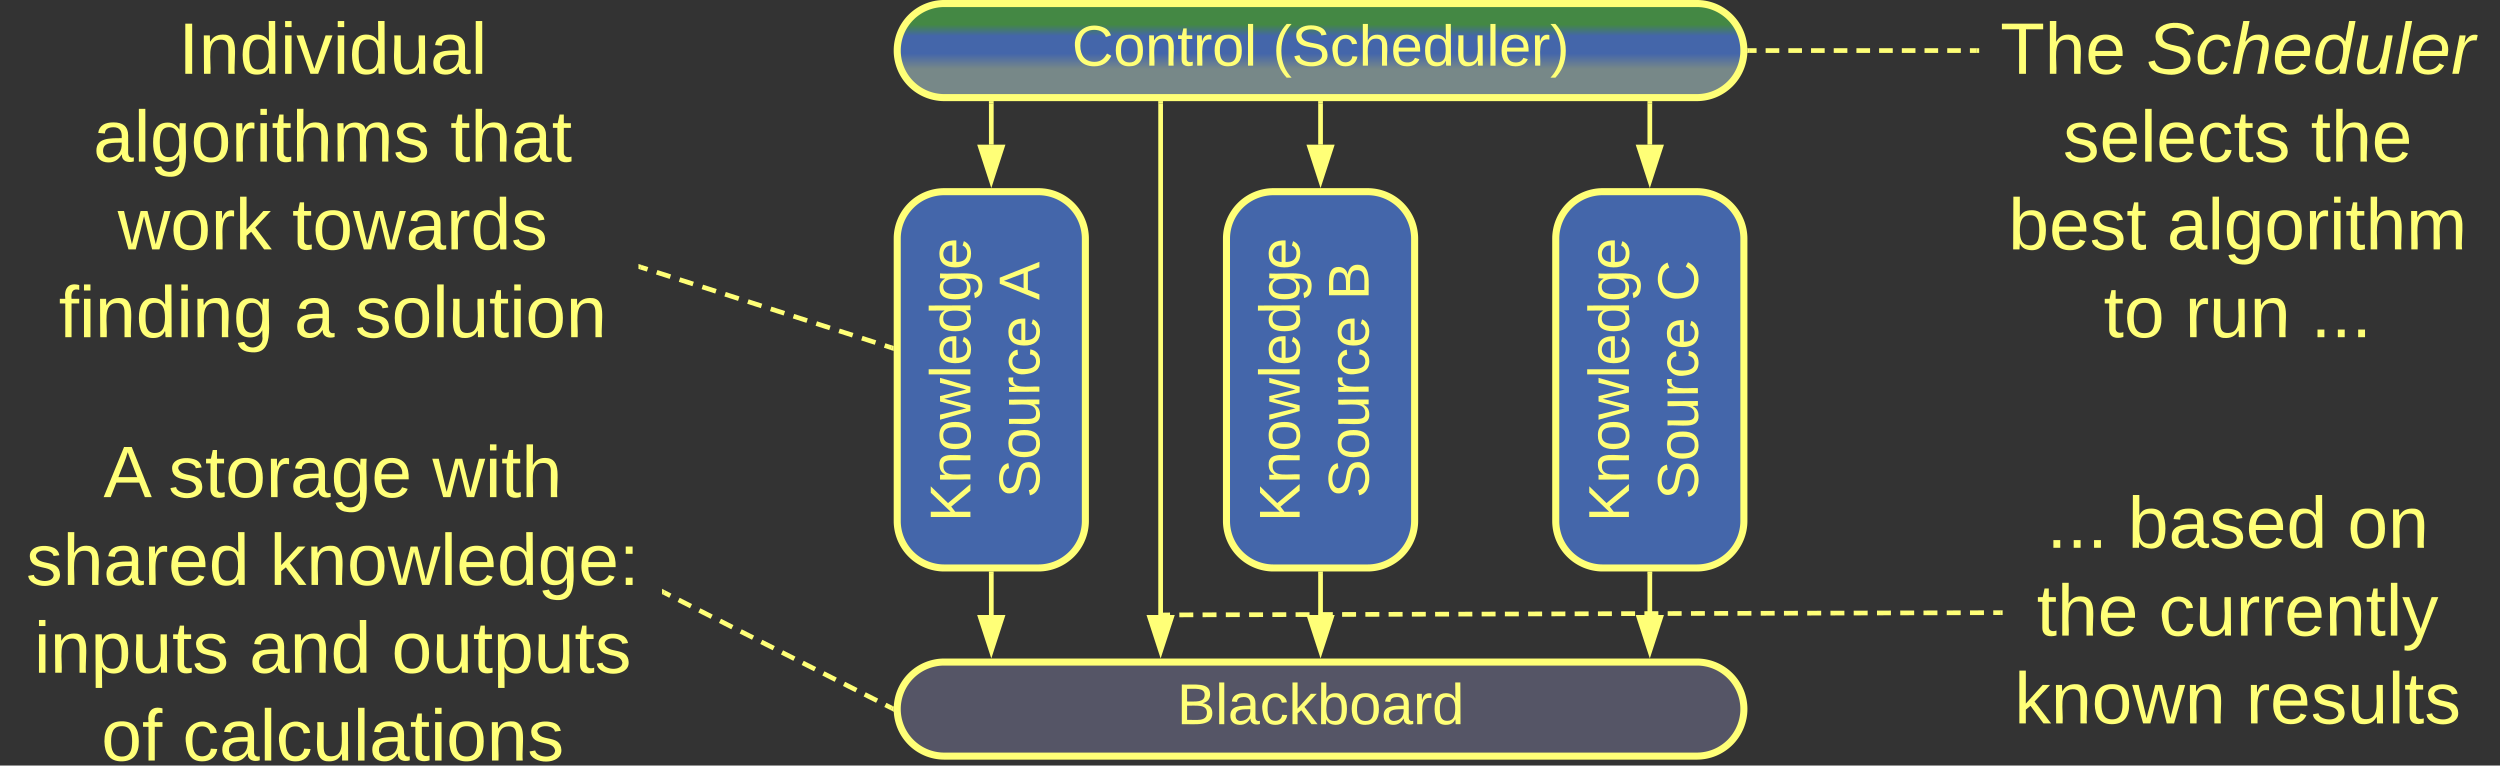 <svg xmlns="http://www.w3.org/2000/svg" xmlns:xlink="http://www.w3.org/1999/xlink" xmlns:lucid="lucid" width="1063" height="325.5"><rect width="100%" height="100%" fill="#333333" stroke="none"/><g transform="translate(-58.5 -478.5)" lucid:page-tab-id="0_0"><path d="M440 580a20 20 0 0 1 20-20h40a20 20 0 0 1 20 20v120a20 20 0 0 1-20 20h-40a20 20 0 0 1-20-20z" stroke="#ff7" stroke-width="3" fill="#46a"/><use xlink:href="#a" transform="matrix(-1.8369701987210297e-16,-1,1,-1.8369701987210297e-16,445,715) translate(14.636 26.118)"/><use xlink:href="#b" transform="matrix(-1.8369701987210297e-16,-1,1,-1.8369701987210297e-16,445,715) translate(24.787 55.451)"/><use xlink:href="#c" transform="matrix(-1.8369701987210297e-16,-1,1,-1.8369701987210297e-16,445,715) translate(108.917 55.451)"/><path d="M580 580a20 20 0 0 1 20-20h40a20 20 0 0 1 20 20v120a20 20 0 0 1-20 20h-40a20 20 0 0 1-20-20z" stroke="#ff7" stroke-width="3" fill="#46a"/><use xlink:href="#a" transform="matrix(-1.8369701987210297e-16,-1,1,-1.8369701987210297e-16,585,715) translate(14.636 26.118)"/><use xlink:href="#b" transform="matrix(-1.8369701987210297e-16,-1,1,-1.8369701987210297e-16,585,715) translate(24.787 55.451)"/><use xlink:href="#d" transform="matrix(-1.8369701987210297e-16,-1,1,-1.8369701987210297e-16,585,715) translate(108.917 55.451)"/><path d="M720 580a20 20 0 0 1 20-20h40a20 20 0 0 1 20 20v120a20 20 0 0 1-20 20h-40a20 20 0 0 1-20-20z" stroke="#ff7" stroke-width="3" fill="#46a"/><use xlink:href="#a" transform="matrix(-1.8369701987210297e-16,-1,1,-1.8369701987210297e-16,725,715) translate(14.636 26.118)"/><use xlink:href="#b" transform="matrix(-1.8369701987210297e-16,-1,1,-1.8369701987210297e-16,725,715) translate(24.142 55.451)"/><use xlink:href="#e" transform="matrix(-1.8369701987210297e-16,-1,1,-1.8369701987210297e-16,725,715) translate(108.272 55.451)"/><path d="M760 722.5V740" stroke="#ff7" stroke-width="2" fill="none"/><path d="M760.98 722.53H759v-1.03H761z" stroke="#ff7" stroke-width=".05" fill="#ff7"/><path d="M760 755.26L755.37 741h9.26z" stroke="#ff7" stroke-width="2" fill="#ff7"/><path d="M440 780a20 20 0 0 1 20-20h320a20 20 0 0 1 20 20 20 20 0 0 1-20 20H460a20 20 0 0 1-20-20z" stroke="#ff7" stroke-width="3" fill="#556"/><use xlink:href="#f" transform="matrix(1,0,0,1,445,765) translate(113.962 21.431)"/><path d="M620 722.5V740" stroke="#ff7" stroke-width="2" fill="none"/><path d="M620.98 722.53H619v-1.03H621z" stroke="#ff7" stroke-width=".05" fill="#ff7"/><path d="M620 755.26L615.37 741h9.26z" stroke="#ff7" stroke-width="2" fill="#ff7"/><path d="M480 722.5V740" stroke="#ff7" stroke-width="2" fill="none"/><path d="M480.98 722.53h-1.96v-1.03h1.96z" stroke="#ff7" stroke-width=".05" fill="#ff7"/><path d="M480 755.26L475.36 741h9.27z" stroke="#ff7" stroke-width="2" fill="#ff7"/><path d="M440 500a20 20 0 0 1 20-20h320a20 20 0 0 1 20 20 20 20 0 0 1-20 20H460a20 20 0 0 1-20-20z" stroke="#ff7" stroke-width="3" fill="url(#g)"/><use xlink:href="#h" transform="matrix(1,0,0,1,445,485) translate(69.317 21.431)"/><use xlink:href="#i" transform="matrix(1,0,0,1,445,485) translate(154.669 21.431)"/><path d="M480 522.5V540" stroke="#ff7" stroke-width="2" fill="none"/><path d="M480.98 522.53h-1.96v-1.03h1.96z" stroke="#ff7" stroke-width=".05" fill="#ff7"/><path d="M480 555.26L475.37 541h9.26z" stroke="#ff7" stroke-width="2" fill="#ff7"/><path d="M620 522.5V540" stroke="#ff7" stroke-width="2" fill="none"/><path d="M620.98 522.53H619v-1.03H621z" stroke="#ff7" stroke-width=".05" fill="#ff7"/><path d="M620 555.26L615.37 541h9.26z" stroke="#ff7" stroke-width="2" fill="#ff7"/><path d="M760 522.5V540" stroke="#ff7" stroke-width="2" fill="none"/><path d="M760.98 522.53h-1.95v-1.03h1.95z" stroke="#ff7" stroke-width=".05" fill="#ff7"/><path d="M760 555.26L755.37 541h9.27z" stroke="#ff7" stroke-width="2" fill="#ff7"/><path d="M552 522.5V740" stroke="#ff7" stroke-width="2" fill="none"/><path d="M552.98 522.53H551v-1.03H553z" stroke="#ff7" stroke-width=".05" fill="#ff7"/><path d="M552 755.26L547.37 741h9.26z" stroke="#ff7" stroke-width="2" fill="#ff7"/><path d="M60 666a6 6 0 0 1 6-6h268a6 6 0 0 1 6 6v128a6 6 0 0 1-6 6H66a6 6 0 0 1-6-6z" stroke="#ff7" stroke-opacity="0" stroke-width="3" fill="#788" fill-opacity="0"/><use xlink:href="#j" transform="matrix(1,0,0,1,65,665) translate(37.475 24.889)"/><use xlink:href="#k" transform="matrix(1,0,0,1,65,665) translate(65.13 24.889)"/><use xlink:href="#l" transform="matrix(1,0,0,1,65,665) translate(177.389 24.889)"/><use xlink:href="#m" transform="matrix(1,0,0,1,65,665) translate(4.636 62.222)"/><use xlink:href="#n" transform="matrix(1,0,0,1,65,665) translate(108.253 62.222)"/><use xlink:href="#o" transform="matrix(1,0,0,1,65,665) translate(8.006 99.556)"/><use xlink:href="#p" transform="matrix(1,0,0,1,65,665) translate(99.525 99.556)"/><use xlink:href="#q" transform="matrix(1,0,0,1,65,665) translate(160.019 99.556)"/><use xlink:href="#r" transform="matrix(1,0,0,1,65,665) translate(36.611 136.889)"/><use xlink:href="#s" transform="matrix(1,0,0,1,65,665) translate(71.179 136.889)"/><path d="M340.9 730.45l2.63 1.34m3.52 1.78l5.27 2.67m3.52 1.8l5.27 2.67m3.53 1.78l5.27 2.68m3.52 1.8l5.28 2.66m3.5 1.8l5.3 2.67m3.5 1.8l5.28 2.67m3.52 1.8l5.27 2.66m3.52 1.8l5.26 2.67m3.52 1.78l5.28 2.68m3.5 1.78l5.3 2.68m3.5 1.8l2.64 1.33" stroke="#ff7" stroke-width="2" fill="none"/><path d="M341.36 729.6l-.9 1.73-.46-.24v-2.2zM438.58 778.95l-.08 1.05.08 1.14-1.44-.74.88-1.73z" stroke="#ff7" stroke-width=".05" fill="#ff7"/><path d="M70 486a6 6 0 0 1 6-6h248a6 6 0 0 1 6 6v128a6 6 0 0 1-6 6H76a6 6 0 0 1-6-6z" stroke="#ff7" stroke-opacity="0" stroke-width="3" fill="#788" fill-opacity="0"/><g><use xlink:href="#t" transform="matrix(1,0,0,1,75,485) translate(59.451 24.889)"/><use xlink:href="#u" transform="matrix(1,0,0,1,75,485) translate(23.198 62.222)"/><use xlink:href="#v" transform="matrix(1,0,0,1,75,485) translate(174.951 62.222)"/><use xlink:href="#w" transform="matrix(1,0,0,1,75,485) translate(33.568 99.556)"/><use xlink:href="#x" transform="matrix(1,0,0,1,75,485) translate(107.716 99.556)"/><use xlink:href="#y" transform="matrix(1,0,0,1,75,485) translate(8.506 136.889)"/><use xlink:href="#z" transform="matrix(1,0,0,1,75,485) translate(108.58 136.889)"/><use xlink:href="#A" transform="matrix(1,0,0,1,75,485) translate(134.506 136.889)"/></g><path d="M330.95 592.1l2.9.93m3.88 1.24l5.82 1.87m3.88 1.25l5.8 1.86m3.9 1.24l5.8 1.87m3.88 1.25l5.82 1.87m3.88 1.23l5.8 1.87m3.9 1.25l5.8 1.87m3.88 1.24l5.8 1.87m3.9 1.25l5.8 1.87m3.88 1.24l5.8 1.86m3.9 1.25l5.8 1.87m3.88 1.25l2.9.94" stroke="#ff7" stroke-width="2" fill="none"/><path d="M331.27 591.17l-.6 1.86-.67-.22v-2.04zM438.5 625.64v2.04l-1.27-.4.6-1.86z" stroke="#ff7" stroke-width=".05" fill="#ff7"/><path d="M900 486a6 6 0 0 1 6-6h208a6 6 0 0 1 6 6v128a6 6 0 0 1-6 6H906a6 6 0 0 1-6-6z" stroke="#ff7" stroke-opacity="0" stroke-width="3" fill="#788" fill-opacity="0"/><g><use xlink:href="#B" transform="matrix(1,0,0,1,905,485) translate(4.019 24.889)"/><use xlink:href="#C" transform="matrix(1,0,0,1,905,485) translate(66.154 24.889)"/><use xlink:href="#D" transform="matrix(1,0,0,1,905,485) translate(30.722 62.222)"/><use xlink:href="#E" transform="matrix(1,0,0,1,905,485) translate(136.068 62.222)"/><use xlink:href="#F" transform="matrix(1,0,0,1,905,485) translate(7.519 99.556)"/><use xlink:href="#G" transform="matrix(1,0,0,1,905,485) translate(74.926 99.556)"/><use xlink:href="#H" transform="matrix(1,0,0,1,905,485) translate(48.006 136.889)"/><use xlink:href="#I" transform="matrix(1,0,0,1,905,485) translate(82.574 136.889)"/><use xlink:href="#J" transform="matrix(1,0,0,1,905,485) translate(136.068 136.889)"/></g><path d="M899 500h-2.9m-3.86 0h-5.78m-3.86 0h-5.8m-3.85 0h-5.8m-3.85 0h-5.8m-3.85 0h-5.8m-3.85 0h-5.8m-3.85 0h-5.8m-3.85 0h-5.8m-3.85 0h-5.8m-3.85 0h-2.9" stroke="#ff7" stroke-width="2" fill="none"/><path d="M900 500.98h-1.03v-1.96H900zM802.53 500.98h-1.1l.08-.98-.07-.98h1.1z" stroke="#ff7" stroke-width=".05" fill="#ff7"/><path d="M910 684a6 6 0 0 1 6-6h188a6 6 0 0 1 6 6v110a6 6 0 0 1-6 6H916a6 6 0 0 1-6-6z" stroke="#ff7" stroke-opacity="0" stroke-width="3" fill="#788" fill-opacity="0"/><g><use xlink:href="#K" transform="matrix(1,0,0,1,915,683) translate(13.765 28.42)"/><use xlink:href="#L" transform="matrix(1,0,0,1,915,683) translate(48.333 28.42)"/><use xlink:href="#M" transform="matrix(1,0,0,1,915,683) translate(141.667 28.42)"/><use xlink:href="#N" transform="matrix(1,0,0,1,915,683) translate(9.574 65.753)"/><use xlink:href="#O" transform="matrix(1,0,0,1,915,683) translate(61.426 65.753)"/><use xlink:href="#P" transform="matrix(1,0,0,1,915,683) translate(0.068 103.087)"/><use xlink:href="#Q" transform="matrix(1,0,0,1,915,683) translate(98.5 103.087)"/></g><path d="M909 739h-2.97m-3.95.02l-5.94.02m-3.95 0l-5.94.03m-3.96 0l-5.93.02m-3.96 0l-5.92.02m-3.96 0l-5.93.03m-3.97 0l-5.93.03m-3.96 0l-5.93.02m-3.94 0l-5.94.03m-3.95 0l-5.94.03m-3.95 0l-5.94.03m-3.95 0l-5.94.02m-3.96 0l-5.93.02m-3.96 0l-5.92.03m-3.96 0l-5.93.03m-3.97 0l-5.93.02m-3.96.02h-5.93m-3.94.02l-5.94.02m-3.95 0l-5.94.03m-3.95.02l-5.94.02m-3.95 0l-5.95.02m-3.95.02h-5.93m-3.96.02l-5.92.02m-3.96 0l-5.93.03m-3.97 0l-5.93.02m-3.96 0l-5.93.03m-3.94 0l-5.94.03m-3.95 0l-5.94.03m-3.95 0l-5.94.02m-3.95.02h-5.95m-3.95.02l-5.93.02m-3.96 0l-5.92.03m-3.96 0l-5.93.02m-3.97 0l-5.93.02m-3.96 0l-5.93.03m-3.94 0l-5.94.03m-3.95 0L553 740" stroke="#ff7" stroke-width="2" fill="none"/><path d="M910 739.98h-1.02v-1.95H910z" stroke="#ff7" stroke-width=".05" fill="#ff7"/><path d="M553.02 740H552" stroke="#ff7" stroke-width="2" fill="none"/><defs><path d="M194 0L95-120 63-95V0H30v-248h33v124l119-124h40L117-140 236 0h-42" id="R" fill="#ff7"/><path d="M117-194c89-4 53 116 60 194h-32v-121c0-31-8-49-39-48C34-167 62-67 57 0H25l-1-190h30c1 10-1 24 2 32 11-22 29-35 61-36" id="S" fill="#ff7"/><path d="M100-194c62-1 85 37 85 99 1 63-27 99-86 99S16-35 15-95c0-66 28-99 85-99zM99-20c44 1 53-31 53-75 0-43-8-75-51-75s-53 32-53 75 10 74 51 75" id="T" fill="#ff7"/><path d="M206 0h-36l-40-164L89 0H53L-1-190h32L70-26l43-164h34l41 164 42-164h31" id="U" fill="#ff7"/><path d="M24 0v-261h32V0H24" id="V" fill="#ff7"/><path d="M100-194c63 0 86 42 84 106H49c0 40 14 67 53 68 26 1 43-12 49-29l28 8c-11 28-37 45-77 45C44 4 14-33 15-96c1-61 26-98 85-98zm52 81c6-60-76-77-97-28-3 7-6 17-6 28h103" id="W" fill="#ff7"/><path d="M85-194c31 0 48 13 60 33l-1-100h32l1 261h-30c-2-10 0-23-3-31C134-8 116 4 85 4 32 4 16-35 15-94c0-66 23-100 70-100zm9 24c-40 0-46 34-46 75 0 40 6 74 45 74 42 0 51-32 51-76 0-42-9-74-50-73" id="X" fill="#ff7"/><path d="M177-190C167-65 218 103 67 71c-23-6-38-20-44-43l32-5c15 47 100 32 89-28v-30C133-14 115 1 83 1 29 1 15-40 15-95c0-56 16-97 71-98 29-1 48 16 59 35 1-10 0-23 2-32h30zM94-22c36 0 50-32 50-73 0-42-14-75-50-75-39 0-46 34-46 75s6 73 46 73" id="Y" fill="#ff7"/><g id="a"><use transform="matrix(0.068,0,0,0.068,0,0)" xlink:href="#R"/><use transform="matrix(0.068,0,0,0.068,16.296,0)" xlink:href="#S"/><use transform="matrix(0.068,0,0,0.068,29.877,0)" xlink:href="#T"/><use transform="matrix(0.068,0,0,0.068,43.457,0)" xlink:href="#U"/><use transform="matrix(0.068,0,0,0.068,61.043,0)" xlink:href="#V"/><use transform="matrix(0.068,0,0,0.068,66.407,0)" xlink:href="#W"/><use transform="matrix(0.068,0,0,0.068,79.988,0)" xlink:href="#X"/><use transform="matrix(0.068,0,0,0.068,93.568,0)" xlink:href="#Y"/><use transform="matrix(0.068,0,0,0.068,107.148,0)" xlink:href="#W"/></g><path d="M185-189c-5-48-123-54-124 2 14 75 158 14 163 119 3 78-121 87-175 55-17-10-28-26-33-46l33-7c5 56 141 63 141-1 0-78-155-14-162-118-5-82 145-84 179-34 5 7 8 16 11 25" id="Z" fill="#ff7"/><path d="M84 4C-5 8 30-112 23-190h32v120c0 31 7 50 39 49 72-2 45-101 50-169h31l1 190h-30c-1-10 1-25-2-33-11 22-28 36-60 37" id="aa" fill="#ff7"/><path d="M114-163C36-179 61-72 57 0H25l-1-190h30c1 12-1 29 2 39 6-27 23-49 58-41v29" id="ab" fill="#ff7"/><path d="M96-169c-40 0-48 33-48 73s9 75 48 75c24 0 41-14 43-38l32 2c-6 37-31 61-74 61-59 0-76-41-82-99-10-93 101-131 147-64 4 7 5 14 7 22l-32 3c-4-21-16-35-41-35" id="ac" fill="#ff7"/><g id="b"><use transform="matrix(0.068,0,0,0.068,0,0)" xlink:href="#Z"/><use transform="matrix(0.068,0,0,0.068,16.296,0)" xlink:href="#T"/><use transform="matrix(0.068,0,0,0.068,29.877,0)" xlink:href="#aa"/><use transform="matrix(0.068,0,0,0.068,43.457,0)" xlink:href="#ab"/><use transform="matrix(0.068,0,0,0.068,51.537,0)" xlink:href="#ac"/><use transform="matrix(0.068,0,0,0.068,63.759,0)" xlink:href="#W"/></g><path d="M205 0l-28-72H64L36 0H1l101-248h38L239 0h-34zm-38-99l-47-123c-12 45-31 82-46 123h93" id="ad" fill="#ff7"/><use transform="matrix(0.068,0,0,0.068,0,0)" xlink:href="#ad" id="c"/><path d="M160-131c35 5 61 23 61 61C221 17 115-2 30 0v-248c76 3 177-17 177 60 0 33-19 50-47 57zm-97-11c50-1 110 9 110-42 0-47-63-36-110-37v79zm0 115c55-2 124 14 124-45 0-56-70-42-124-44v89" id="ae" fill="#ff7"/><use transform="matrix(0.068,0,0,0.068,0,0)" xlink:href="#ae" id="d"/><path d="M212-179c-10-28-35-45-73-45-59 0-87 40-87 99 0 60 29 101 89 101 43 0 62-24 78-52l27 14C228-24 195 4 139 4 59 4 22-46 18-125c-6-104 99-153 187-111 19 9 31 26 39 46" id="af" fill="#ff7"/><use transform="matrix(0.068,0,0,0.068,0,0)" xlink:href="#af" id="e"/><path d="M141-36C126-15 110 5 73 4 37 3 15-17 15-53c-1-64 63-63 125-63 3-35-9-54-41-54-24 1-41 7-42 31l-33-3c5-37 33-52 76-52 45 0 72 20 72 64v82c-1 20 7 32 28 27v20c-31 9-61-2-59-35zM48-53c0 20 12 33 32 33 41-3 63-29 60-74-43 2-92-5-92 41" id="ag" fill="#ff7"/><path d="M143 0L79-87 56-68V0H24v-261h32v163l83-92h37l-77 82L181 0h-38" id="ah" fill="#ff7"/><path d="M115-194c53 0 69 39 70 98 0 66-23 100-70 100C84 3 66-7 56-30L54 0H23l1-261h32v101c10-23 28-34 59-34zm-8 174c40 0 45-34 45-75 0-40-5-75-45-74-42 0-51 32-51 76 0 43 10 73 51 73" id="ai" fill="#ff7"/><g id="f"><use transform="matrix(0.068,0,0,0.068,0,0)" xlink:href="#ae"/><use transform="matrix(0.068,0,0,0.068,16.296,0)" xlink:href="#V"/><use transform="matrix(0.068,0,0,0.068,21.66,0)" xlink:href="#ag"/><use transform="matrix(0.068,0,0,0.068,35.241,0)" xlink:href="#ac"/><use transform="matrix(0.068,0,0,0.068,47.463,0)" xlink:href="#ah"/><use transform="matrix(0.068,0,0,0.068,59.685,0)" xlink:href="#ai"/><use transform="matrix(0.068,0,0,0.068,73.265,0)" xlink:href="#T"/><use transform="matrix(0.068,0,0,0.068,86.846,0)" xlink:href="#ag"/><use transform="matrix(0.068,0,0,0.068,100.426,0)" xlink:href="#ab"/><use transform="matrix(0.068,0,0,0.068,108.506,0)" xlink:href="#X"/></g><linearGradient gradientUnits="userSpaceOnUse" id="g" x1="440" y1="480" x2="440" y2="520"><stop offset="22.46%" stop-color="#484"/><stop offset="34.42%" stop-color="#46a"/><stop offset="53.21%" stop-color="#46a"/><stop offset="69.57%" stop-color="#788"/></linearGradient><path d="M59-47c-2 24 18 29 38 22v24C64 9 27 4 27-40v-127H5v-23h24l9-43h21v43h35v23H59v120" id="aj" fill="#ff7"/><g id="h"><use transform="matrix(0.068,0,0,0.068,0,0)" xlink:href="#af"/><use transform="matrix(0.068,0,0,0.068,17.586,0)" xlink:href="#T"/><use transform="matrix(0.068,0,0,0.068,31.167,0)" xlink:href="#S"/><use transform="matrix(0.068,0,0,0.068,44.747,0)" xlink:href="#aj"/><use transform="matrix(0.068,0,0,0.068,51.537,0)" xlink:href="#ab"/><use transform="matrix(0.068,0,0,0.068,59.617,0)" xlink:href="#T"/><use transform="matrix(0.068,0,0,0.068,73.198,0)" xlink:href="#V"/></g><path d="M87 75C49 33 22-17 22-94c0-76 28-126 65-167h31c-38 41-64 92-64 168S80 34 118 75H87" id="ak" fill="#ff7"/><path d="M106-169C34-169 62-67 57 0H25v-261h32l-1 103c12-21 28-36 61-36 89 0 53 116 60 194h-32v-121c2-32-8-49-39-48" id="al" fill="#ff7"/><path d="M33-261c38 41 65 92 65 168S71 34 33 75H2C39 34 66-17 66-93S39-220 2-261h31" id="am" fill="#ff7"/><g id="i"><use transform="matrix(0.068,0,0,0.068,0,0)" xlink:href="#ak"/><use transform="matrix(0.068,0,0,0.068,8.08,0)" xlink:href="#Z"/><use transform="matrix(0.068,0,0,0.068,24.377,0)" xlink:href="#ac"/><use transform="matrix(0.068,0,0,0.068,36.599,0)" xlink:href="#al"/><use transform="matrix(0.068,0,0,0.068,50.179,0)" xlink:href="#W"/><use transform="matrix(0.068,0,0,0.068,63.759,0)" xlink:href="#X"/><use transform="matrix(0.068,0,0,0.068,77.34,0)" xlink:href="#aa"/><use transform="matrix(0.068,0,0,0.068,90.92,0)" xlink:href="#V"/><use transform="matrix(0.068,0,0,0.068,96.284,0)" xlink:href="#W"/><use transform="matrix(0.068,0,0,0.068,109.864,0)" xlink:href="#ab"/><use transform="matrix(0.068,0,0,0.068,117.944,0)" xlink:href="#am"/></g><use transform="matrix(0.086,0,0,0.086,0,0)" xlink:href="#ad" id="j"/><path d="M135-143c-3-34-86-38-87 0 15 53 115 12 119 90S17 21 10-45l28-5c4 36 97 45 98 0-10-56-113-15-118-90-4-57 82-63 122-42 12 7 21 19 24 35" id="an" fill="#ff7"/><g id="k"><use transform="matrix(0.086,0,0,0.086,0,0)" xlink:href="#an"/><use transform="matrix(0.086,0,0,0.086,15.556,0)" xlink:href="#aj"/><use transform="matrix(0.086,0,0,0.086,24.198,0)" xlink:href="#T"/><use transform="matrix(0.086,0,0,0.086,41.481,0)" xlink:href="#ab"/><use transform="matrix(0.086,0,0,0.086,51.765,0)" xlink:href="#ag"/><use transform="matrix(0.086,0,0,0.086,69.049,0)" xlink:href="#Y"/><use transform="matrix(0.086,0,0,0.086,86.333,0)" xlink:href="#W"/></g><path d="M24-231v-30h32v30H24zM24 0v-190h32V0H24" id="ao" fill="#ff7"/><g id="l"><use transform="matrix(0.086,0,0,0.086,0,0)" xlink:href="#U"/><use transform="matrix(0.086,0,0,0.086,22.383,0)" xlink:href="#ao"/><use transform="matrix(0.086,0,0,0.086,29.21,0)" xlink:href="#aj"/><use transform="matrix(0.086,0,0,0.086,37.852,0)" xlink:href="#al"/></g><g id="m"><use transform="matrix(0.086,0,0,0.086,0,0)" xlink:href="#an"/><use transform="matrix(0.086,0,0,0.086,15.556,0)" xlink:href="#al"/><use transform="matrix(0.086,0,0,0.086,32.84,0)" xlink:href="#ag"/><use transform="matrix(0.086,0,0,0.086,50.123,0)" xlink:href="#ab"/><use transform="matrix(0.086,0,0,0.086,60.407,0)" xlink:href="#W"/><use transform="matrix(0.086,0,0,0.086,77.691,0)" xlink:href="#X"/></g><path d="M33-154v-36h34v36H33zM33 0v-36h34V0H33" id="ap" fill="#ff7"/><g id="n"><use transform="matrix(0.086,0,0,0.086,0,0)" xlink:href="#ah"/><use transform="matrix(0.086,0,0,0.086,15.556,0)" xlink:href="#S"/><use transform="matrix(0.086,0,0,0.086,32.84,0)" xlink:href="#T"/><use transform="matrix(0.086,0,0,0.086,50.123,0)" xlink:href="#U"/><use transform="matrix(0.086,0,0,0.086,72.506,0)" xlink:href="#V"/><use transform="matrix(0.086,0,0,0.086,79.333,0)" xlink:href="#W"/><use transform="matrix(0.086,0,0,0.086,96.617,0)" xlink:href="#X"/><use transform="matrix(0.086,0,0,0.086,113.901,0)" xlink:href="#Y"/><use transform="matrix(0.086,0,0,0.086,131.185,0)" xlink:href="#W"/><use transform="matrix(0.086,0,0,0.086,148.469,0)" xlink:href="#ap"/></g><path d="M115-194c55 1 70 41 70 98S169 2 115 4C84 4 66-9 55-30l1 105H24l-1-265h31l2 30c10-21 28-34 59-34zm-8 174c40 0 45-34 45-75s-6-73-45-74c-42 0-51 32-51 76 0 43 10 73 51 73" id="aq" fill="#ff7"/><g id="o"><use transform="matrix(0.086,0,0,0.086,0,0)" xlink:href="#ao"/><use transform="matrix(0.086,0,0,0.086,6.827,0)" xlink:href="#S"/><use transform="matrix(0.086,0,0,0.086,24.111,0)" xlink:href="#aq"/><use transform="matrix(0.086,0,0,0.086,41.395,0)" xlink:href="#aa"/><use transform="matrix(0.086,0,0,0.086,58.679,0)" xlink:href="#aj"/><use transform="matrix(0.086,0,0,0.086,67.321,0)" xlink:href="#an"/></g><g id="p"><use transform="matrix(0.086,0,0,0.086,0,0)" xlink:href="#ag"/><use transform="matrix(0.086,0,0,0.086,17.284,0)" xlink:href="#S"/><use transform="matrix(0.086,0,0,0.086,34.568,0)" xlink:href="#X"/></g><g id="q"><use transform="matrix(0.086,0,0,0.086,0,0)" xlink:href="#T"/><use transform="matrix(0.086,0,0,0.086,17.284,0)" xlink:href="#aa"/><use transform="matrix(0.086,0,0,0.086,34.568,0)" xlink:href="#aj"/><use transform="matrix(0.086,0,0,0.086,43.21,0)" xlink:href="#aq"/><use transform="matrix(0.086,0,0,0.086,60.494,0)" xlink:href="#aa"/><use transform="matrix(0.086,0,0,0.086,77.778,0)" xlink:href="#aj"/><use transform="matrix(0.086,0,0,0.086,86.42,0)" xlink:href="#an"/></g><path d="M101-234c-31-9-42 10-38 44h38v23H63V0H32v-167H5v-23h27c-7-52 17-82 69-68v24" id="ar" fill="#ff7"/><g id="r"><use transform="matrix(0.086,0,0,0.086,0,0)" xlink:href="#T"/><use transform="matrix(0.086,0,0,0.086,17.284,0)" xlink:href="#ar"/></g><g id="s"><use transform="matrix(0.086,0,0,0.086,0,0)" xlink:href="#ac"/><use transform="matrix(0.086,0,0,0.086,15.556,0)" xlink:href="#ag"/><use transform="matrix(0.086,0,0,0.086,32.84,0)" xlink:href="#V"/><use transform="matrix(0.086,0,0,0.086,39.667,0)" xlink:href="#ac"/><use transform="matrix(0.086,0,0,0.086,55.222,0)" xlink:href="#aa"/><use transform="matrix(0.086,0,0,0.086,72.506,0)" xlink:href="#V"/><use transform="matrix(0.086,0,0,0.086,79.333,0)" xlink:href="#ag"/><use transform="matrix(0.086,0,0,0.086,96.617,0)" xlink:href="#aj"/><use transform="matrix(0.086,0,0,0.086,105.259,0)" xlink:href="#ao"/><use transform="matrix(0.086,0,0,0.086,112.086,0)" xlink:href="#T"/><use transform="matrix(0.086,0,0,0.086,129.37,0)" xlink:href="#S"/><use transform="matrix(0.086,0,0,0.086,146.654,0)" xlink:href="#an"/></g><path d="M33 0v-248h34V0H33" id="as" fill="#ff7"/><path d="M108 0H70L1-190h34L89-25l56-165h34" id="at" fill="#ff7"/><g id="t"><use transform="matrix(0.086,0,0,0.086,0,0)" xlink:href="#as"/><use transform="matrix(0.086,0,0,0.086,8.642,0)" xlink:href="#S"/><use transform="matrix(0.086,0,0,0.086,25.926,0)" xlink:href="#X"/><use transform="matrix(0.086,0,0,0.086,43.21,0)" xlink:href="#ao"/><use transform="matrix(0.086,0,0,0.086,50.037,0)" xlink:href="#at"/><use transform="matrix(0.086,0,0,0.086,65.593,0)" xlink:href="#ao"/><use transform="matrix(0.086,0,0,0.086,72.42,0)" xlink:href="#X"/><use transform="matrix(0.086,0,0,0.086,89.704,0)" xlink:href="#aa"/><use transform="matrix(0.086,0,0,0.086,106.988,0)" xlink:href="#ag"/><use transform="matrix(0.086,0,0,0.086,124.272,0)" xlink:href="#V"/></g><path d="M210-169c-67 3-38 105-44 169h-31v-121c0-29-5-50-35-48C34-165 62-65 56 0H25l-1-190h30c1 10-1 24 2 32 10-44 99-50 107 0 11-21 27-35 58-36 85-2 47 119 55 194h-31v-121c0-29-5-49-35-48" id="au" fill="#ff7"/><g id="u"><use transform="matrix(0.086,0,0,0.086,0,0)" xlink:href="#ag"/><use transform="matrix(0.086,0,0,0.086,17.284,0)" xlink:href="#V"/><use transform="matrix(0.086,0,0,0.086,24.111,0)" xlink:href="#Y"/><use transform="matrix(0.086,0,0,0.086,41.395,0)" xlink:href="#T"/><use transform="matrix(0.086,0,0,0.086,58.679,0)" xlink:href="#ab"/><use transform="matrix(0.086,0,0,0.086,68.963,0)" xlink:href="#ao"/><use transform="matrix(0.086,0,0,0.086,75.79,0)" xlink:href="#aj"/><use transform="matrix(0.086,0,0,0.086,84.432,0)" xlink:href="#al"/><use transform="matrix(0.086,0,0,0.086,101.716,0)" xlink:href="#au"/><use transform="matrix(0.086,0,0,0.086,127.556,0)" xlink:href="#an"/></g><g id="v"><use transform="matrix(0.086,0,0,0.086,0,0)" xlink:href="#aj"/><use transform="matrix(0.086,0,0,0.086,8.642,0)" xlink:href="#al"/><use transform="matrix(0.086,0,0,0.086,25.926,0)" xlink:href="#ag"/><use transform="matrix(0.086,0,0,0.086,43.21,0)" xlink:href="#aj"/></g><g id="w"><use transform="matrix(0.086,0,0,0.086,0,0)" xlink:href="#U"/><use transform="matrix(0.086,0,0,0.086,22.383,0)" xlink:href="#T"/><use transform="matrix(0.086,0,0,0.086,39.667,0)" xlink:href="#ab"/><use transform="matrix(0.086,0,0,0.086,49.951,0)" xlink:href="#ah"/></g><g id="x"><use transform="matrix(0.086,0,0,0.086,0,0)" xlink:href="#aj"/><use transform="matrix(0.086,0,0,0.086,8.642,0)" xlink:href="#T"/><use transform="matrix(0.086,0,0,0.086,25.926,0)" xlink:href="#U"/><use transform="matrix(0.086,0,0,0.086,48.309,0)" xlink:href="#ag"/><use transform="matrix(0.086,0,0,0.086,65.593,0)" xlink:href="#ab"/><use transform="matrix(0.086,0,0,0.086,75.877,0)" xlink:href="#X"/><use transform="matrix(0.086,0,0,0.086,93.16,0)" xlink:href="#an"/></g><g id="y"><use transform="matrix(0.086,0,0,0.086,0,0)" xlink:href="#ar"/><use transform="matrix(0.086,0,0,0.086,8.642,0)" xlink:href="#ao"/><use transform="matrix(0.086,0,0,0.086,15.469,0)" xlink:href="#S"/><use transform="matrix(0.086,0,0,0.086,32.753,0)" xlink:href="#X"/><use transform="matrix(0.086,0,0,0.086,50.037,0)" xlink:href="#ao"/><use transform="matrix(0.086,0,0,0.086,56.864,0)" xlink:href="#S"/><use transform="matrix(0.086,0,0,0.086,74.148,0)" xlink:href="#Y"/></g><use transform="matrix(0.086,0,0,0.086,0,0)" xlink:href="#ag" id="z"/><g id="A"><use transform="matrix(0.086,0,0,0.086,0,0)" xlink:href="#an"/><use transform="matrix(0.086,0,0,0.086,15.556,0)" xlink:href="#T"/><use transform="matrix(0.086,0,0,0.086,32.84,0)" xlink:href="#V"/><use transform="matrix(0.086,0,0,0.086,39.667,0)" xlink:href="#aa"/><use transform="matrix(0.086,0,0,0.086,56.951,0)" xlink:href="#aj"/><use transform="matrix(0.086,0,0,0.086,65.593,0)" xlink:href="#ao"/><use transform="matrix(0.086,0,0,0.086,72.42,0)" xlink:href="#T"/><use transform="matrix(0.086,0,0,0.086,89.704,0)" xlink:href="#S"/></g><path d="M127-220V0H93v-220H8v-28h204v28h-85" id="av" fill="#ff7"/><g id="B"><use transform="matrix(0.086,0,0,0.086,0,0)" xlink:href="#av"/><use transform="matrix(0.086,0,0,0.086,18.926,0)" xlink:href="#al"/><use transform="matrix(0.086,0,0,0.086,36.21,0)" xlink:href="#W"/></g><path d="M194-120c59 52 2 134-86 124-53-6-90-18-98-63l31-7c8 30 29 43 70 43 46 0 84-17 71-62-32-43-135-20-137-98-3-89 178-90 191-16l-30 9c-8-48-127-53-127 5 0 53 81 35 115 65" id="aw" fill="#ff7"/><path d="M44-68c0 29 11 47 38 47 30 0 42-19 51-41l28 9C148-21 126 4 82 4 31 4 10-29 12-85c3-77 74-140 146-93 12 8 15 23 18 40l-31 5c-1-22-13-36-36-36-52 0-65 49-65 101" id="ax" fill="#ff7"/><path d="M67-158c15-20 31-36 64-36 94 0 33 127 27 194h-32l25-140c3-38-53-32-70-12C52-117 51-51 37 0H6l51-261h31" id="ay" fill="#ff7"/><path d="M111-194c62-3 86 47 72 106H45c-7 38 6 69 45 68 27-1 43-14 53-32l24 11C152-15 129 4 87 4 38 3 12-23 12-71c0-70 32-119 99-123zm44 81c14-66-71-72-95-28-4 8-8 17-11 28h106" id="az" fill="#ff7"/><path d="M133-28C103 26-5 8 13-77c13-62 24-115 90-117 29-1 46 15 56 35l19-102h32L160 0h-30zM45-64c-2 27 10 43 35 43 54-1 69-50 69-103 0-29-15-46-42-46-53-1-58 58-62 106" id="aA" fill="#ff7"/><path d="M67 3c-93-2-31-127-26-193h32L48-50c-3 39 53 32 70 12 30-34 30-101 43-152h32L157 0h-30c1-10 6-24 4-33-14 20-29 37-64 36" id="aB" fill="#ff7"/><path d="M6 0l50-261h32L37 0H6" id="aC" fill="#ff7"/><path d="M66-151c12-25 30-51 66-40l-6 26C45-176 58-65 38 0H6l36-190h30" id="aD" fill="#ff7"/><g id="C"><use transform="matrix(0.086,0,0,0.086,0,0)" xlink:href="#aw"/><use transform="matrix(0.086,0,0,0.086,20.741,0)" xlink:href="#ax"/><use transform="matrix(0.086,0,0,0.086,36.296,0)" xlink:href="#ay"/><use transform="matrix(0.086,0,0,0.086,53.58,0)" xlink:href="#az"/><use transform="matrix(0.086,0,0,0.086,70.864,0)" xlink:href="#aA"/><use transform="matrix(0.086,0,0,0.086,88.148,0)" xlink:href="#aB"/><use transform="matrix(0.086,0,0,0.086,105.432,0)" xlink:href="#aC"/><use transform="matrix(0.086,0,0,0.086,112.259,0)" xlink:href="#az"/><use transform="matrix(0.086,0,0,0.086,129.543,0)" xlink:href="#aD"/></g><g id="D"><use transform="matrix(0.086,0,0,0.086,0,0)" xlink:href="#an"/><use transform="matrix(0.086,0,0,0.086,15.556,0)" xlink:href="#W"/><use transform="matrix(0.086,0,0,0.086,32.84,0)" xlink:href="#V"/><use transform="matrix(0.086,0,0,0.086,39.667,0)" xlink:href="#W"/><use transform="matrix(0.086,0,0,0.086,56.951,0)" xlink:href="#ac"/><use transform="matrix(0.086,0,0,0.086,72.506,0)" xlink:href="#aj"/><use transform="matrix(0.086,0,0,0.086,81.148,0)" xlink:href="#an"/></g><g id="E"><use transform="matrix(0.086,0,0,0.086,0,0)" xlink:href="#aj"/><use transform="matrix(0.086,0,0,0.086,8.642,0)" xlink:href="#al"/><use transform="matrix(0.086,0,0,0.086,25.926,0)" xlink:href="#W"/></g><g id="F"><use transform="matrix(0.086,0,0,0.086,0,0)" xlink:href="#ai"/><use transform="matrix(0.086,0,0,0.086,17.284,0)" xlink:href="#W"/><use transform="matrix(0.086,0,0,0.086,34.568,0)" xlink:href="#an"/><use transform="matrix(0.086,0,0,0.086,50.123,0)" xlink:href="#aj"/></g><g id="G"><use transform="matrix(0.086,0,0,0.086,0,0)" xlink:href="#ag"/><use transform="matrix(0.086,0,0,0.086,17.284,0)" xlink:href="#V"/><use transform="matrix(0.086,0,0,0.086,24.111,0)" xlink:href="#Y"/><use transform="matrix(0.086,0,0,0.086,41.395,0)" xlink:href="#T"/><use transform="matrix(0.086,0,0,0.086,58.679,0)" xlink:href="#ab"/><use transform="matrix(0.086,0,0,0.086,68.963,0)" xlink:href="#ao"/><use transform="matrix(0.086,0,0,0.086,75.79,0)" xlink:href="#aj"/><use transform="matrix(0.086,0,0,0.086,84.432,0)" xlink:href="#al"/><use transform="matrix(0.086,0,0,0.086,101.716,0)" xlink:href="#au"/></g><g id="H"><use transform="matrix(0.086,0,0,0.086,0,0)" xlink:href="#aj"/><use transform="matrix(0.086,0,0,0.086,8.642,0)" xlink:href="#T"/></g><g id="I"><use transform="matrix(0.086,0,0,0.086,0,0)" xlink:href="#ab"/><use transform="matrix(0.086,0,0,0.086,10.284,0)" xlink:href="#aa"/><use transform="matrix(0.086,0,0,0.086,27.568,0)" xlink:href="#S"/></g><path d="M33 0v-38h34V0H33" id="aE" fill="#ff7"/><g id="J"><use transform="matrix(0.086,0,0,0.086,0,0)" xlink:href="#aE"/><use transform="matrix(0.086,0,0,0.086,8.642,0)" xlink:href="#aE"/><use transform="matrix(0.086,0,0,0.086,17.284,0)" xlink:href="#aE"/></g><g id="K"><use transform="matrix(0.086,0,0,0.086,0,0)" xlink:href="#aE"/><use transform="matrix(0.086,0,0,0.086,8.642,0)" xlink:href="#aE"/><use transform="matrix(0.086,0,0,0.086,17.284,0)" xlink:href="#aE"/></g><g id="L"><use transform="matrix(0.086,0,0,0.086,0,0)" xlink:href="#ai"/><use transform="matrix(0.086,0,0,0.086,17.284,0)" xlink:href="#ag"/><use transform="matrix(0.086,0,0,0.086,34.568,0)" xlink:href="#an"/><use transform="matrix(0.086,0,0,0.086,50.123,0)" xlink:href="#W"/><use transform="matrix(0.086,0,0,0.086,67.407,0)" xlink:href="#X"/></g><g id="M"><use transform="matrix(0.086,0,0,0.086,0,0)" xlink:href="#T"/><use transform="matrix(0.086,0,0,0.086,17.284,0)" xlink:href="#S"/></g><g id="N"><use transform="matrix(0.086,0,0,0.086,0,0)" xlink:href="#aj"/><use transform="matrix(0.086,0,0,0.086,8.642,0)" xlink:href="#al"/><use transform="matrix(0.086,0,0,0.086,25.926,0)" xlink:href="#W"/></g><path d="M179-190L93 31C79 59 56 82 12 73V49c39 6 53-20 64-50L1-190h34L92-34l54-156h33" id="aF" fill="#ff7"/><g id="O"><use transform="matrix(0.086,0,0,0.086,0,0)" xlink:href="#ac"/><use transform="matrix(0.086,0,0,0.086,15.556,0)" xlink:href="#aa"/><use transform="matrix(0.086,0,0,0.086,32.84,0)" xlink:href="#ab"/><use transform="matrix(0.086,0,0,0.086,43.123,0)" xlink:href="#ab"/><use transform="matrix(0.086,0,0,0.086,53.407,0)" xlink:href="#W"/><use transform="matrix(0.086,0,0,0.086,70.691,0)" xlink:href="#S"/><use transform="matrix(0.086,0,0,0.086,87.975,0)" xlink:href="#aj"/><use transform="matrix(0.086,0,0,0.086,96.617,0)" xlink:href="#V"/><use transform="matrix(0.086,0,0,0.086,103.444,0)" xlink:href="#aF"/></g><g id="P"><use transform="matrix(0.086,0,0,0.086,0,0)" xlink:href="#ah"/><use transform="matrix(0.086,0,0,0.086,15.556,0)" xlink:href="#S"/><use transform="matrix(0.086,0,0,0.086,32.84,0)" xlink:href="#T"/><use transform="matrix(0.086,0,0,0.086,50.123,0)" xlink:href="#U"/><use transform="matrix(0.086,0,0,0.086,72.506,0)" xlink:href="#S"/></g><g id="Q"><use transform="matrix(0.086,0,0,0.086,0,0)" xlink:href="#ab"/><use transform="matrix(0.086,0,0,0.086,10.284,0)" xlink:href="#W"/><use transform="matrix(0.086,0,0,0.086,27.568,0)" xlink:href="#an"/><use transform="matrix(0.086,0,0,0.086,43.123,0)" xlink:href="#aa"/><use transform="matrix(0.086,0,0,0.086,60.407,0)" xlink:href="#V"/><use transform="matrix(0.086,0,0,0.086,67.235,0)" xlink:href="#aj"/><use transform="matrix(0.086,0,0,0.086,75.877,0)" xlink:href="#an"/></g></defs></g></svg>